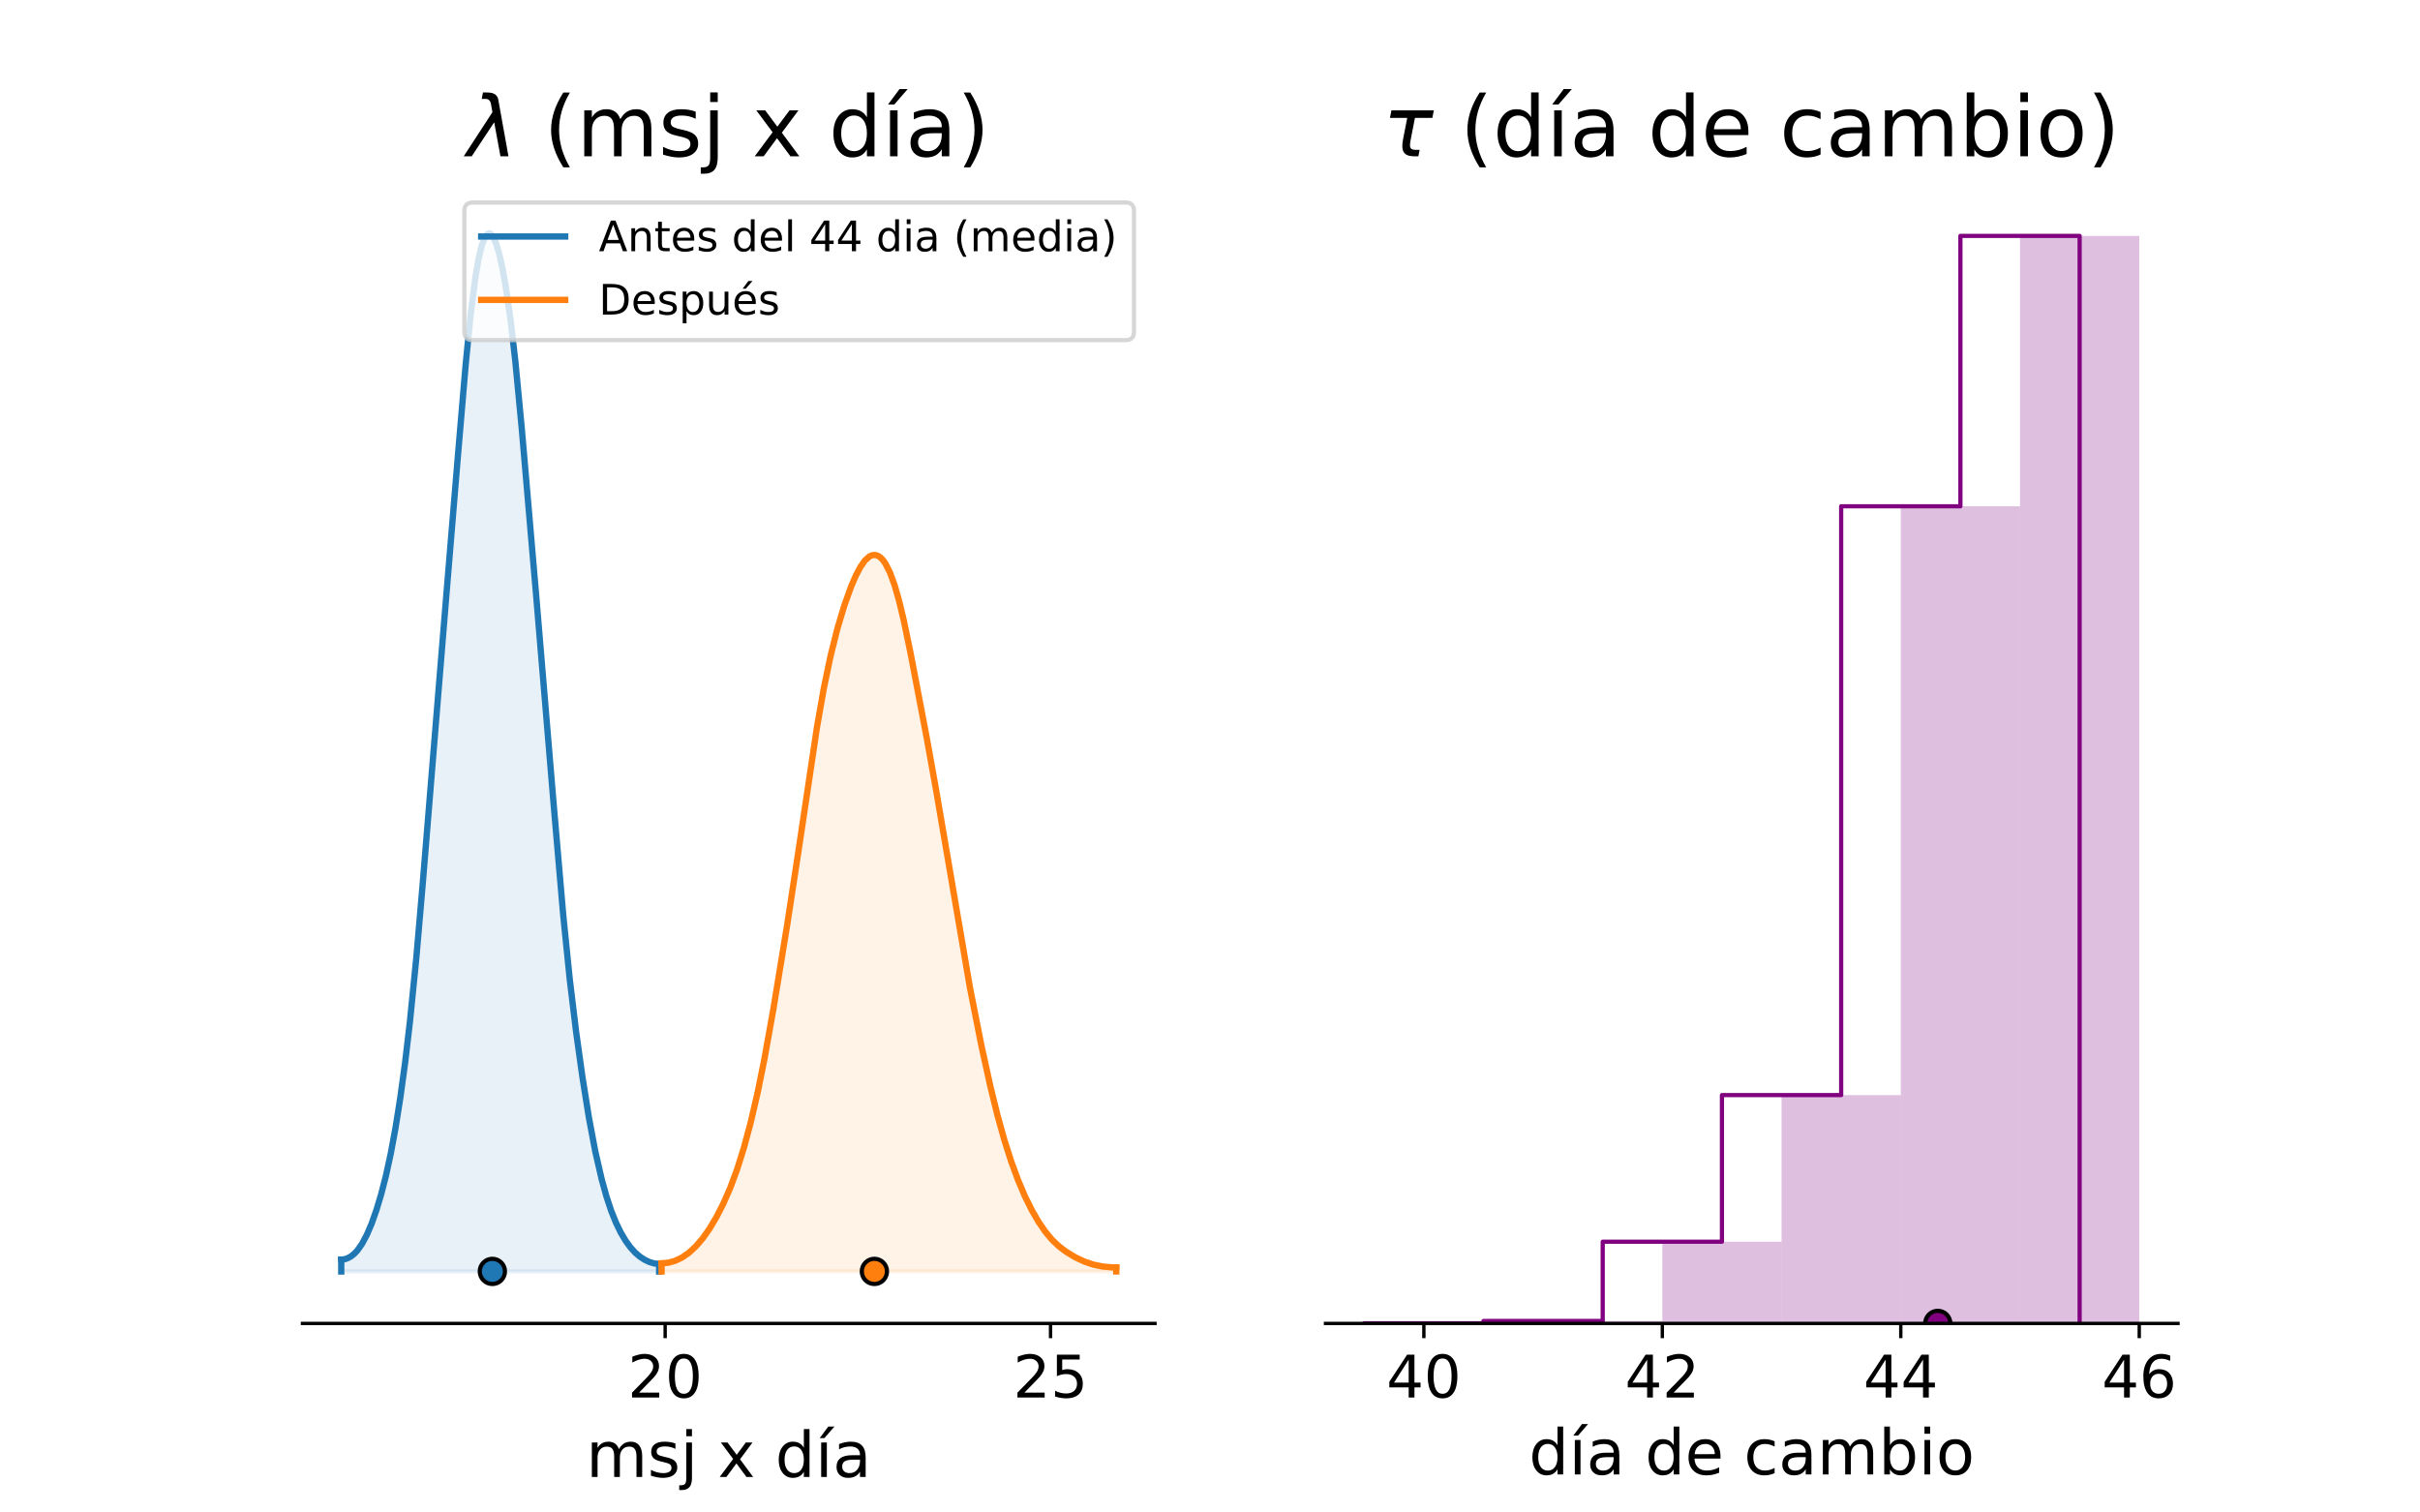<?xml version="1.0" encoding="utf-8" standalone="no"?>
<!DOCTYPE svg PUBLIC "-//W3C//DTD SVG 1.1//EN"
  "http://www.w3.org/Graphics/SVG/1.1/DTD/svg11.dtd">
<!-- Created with matplotlib (https://matplotlib.org/) -->
<svg height="360pt" version="1.1" viewBox="0 0 576 360" width="576pt" xmlns="http://www.w3.org/2000/svg" xmlns:xlink="http://www.w3.org/1999/xlink">
 <defs>
  <style type="text/css">
*{stroke-linecap:butt;stroke-linejoin:round;}
  </style>
 </defs>
 <g id="figure_1">
  <g id="patch_1">
   <path d="M 0 360 
L 576 360 
L 576 0 
L 0 0 
z
" style="fill:#ffffff;"/>
  </g>
  <g id="axes_1">
   <g id="patch_2">
    <path d="M 72 315 
L 274.909 315 
L 274.909 43.2 
L 72 43.2 
z
" style="fill:#ffffff;"/>
   </g>
   <g id="PolyCollection_1">
    <defs>
     <path d="M 81.223 -57.383 
L 81.223 -60.186 
L 81.603 -60.208 
L 81.984 -60.268 
L 82.364 -60.375 
L 82.744 -60.52 
L 83.124 -60.706 
L 83.505 -60.936 
L 83.885 -61.207 
L 84.265 -61.528 
L 84.645 -61.899 
L 85.025 -62.325 
L 85.406 -62.805 
L 85.786 -63.342 
L 86.166 -63.935 
L 86.546 -64.589 
L 86.927 -65.301 
L 87.307 -66.077 
L 87.687 -66.904 
L 88.067 -67.796 
L 88.447 -68.743 
L 88.828 -69.76 
L 89.208 -70.83 
L 89.588 -71.965 
L 89.968 -73.158 
L 90.349 -74.424 
L 90.729 -75.755 
L 91.109 -77.159 
L 91.489 -78.643 
L 91.87 -80.205 
L 92.25 -81.849 
L 92.63 -83.594 
L 93.01 -85.437 
L 93.39 -87.379 
L 93.771 -89.43 
L 94.151 -91.597 
L 94.531 -93.876 
L 94.911 -96.278 
L 95.292 -98.8 
L 95.672 -101.438 
L 96.052 -104.22 
L 96.432 -107.152 
L 96.813 -110.228 
L 97.193 -113.463 
L 97.573 -116.849 
L 97.953 -120.404 
L 98.333 -124.119 
L 98.714 -127.999 
L 99.094 -132.044 
L 99.474 -136.234 
L 99.854 -140.575 
L 100.235 -145.051 
L 100.615 -149.657 
L 100.995 -154.38 
L 101.375 -159.19 
L 101.756 -164.072 
L 102.136 -168.983 
L 102.516 -173.911 
L 102.896 -178.809 
L 103.276 -183.627 
L 103.657 -188.354 
L 104.037 -192.996 
L 104.417 -197.519 
L 104.797 -201.957 
L 105.178 -206.319 
L 105.558 -210.652 
L 105.938 -214.965 
L 106.318 -219.328 
L 106.698 -223.723 
L 107.079 -228.206 
L 107.459 -232.742 
L 107.839 -237.344 
L 108.219 -241.999 
L 108.6 -246.692 
L 108.98 -251.375 
L 109.36 -256.025 
L 109.74 -260.615 
L 110.121 -265.109 
L 110.501 -269.473 
L 110.881 -273.706 
L 111.261 -277.719 
L 111.641 -281.513 
L 112.022 -285.08 
L 112.402 -288.364 
L 112.782 -291.366 
L 113.162 -294.062 
L 113.543 -296.428 
L 113.923 -298.494 
L 114.303 -300.243 
L 114.683 -301.66 
L 115.064 -302.784 
L 115.444 -303.615 
L 115.824 -304.162 
L 116.204 -304.429 
L 116.584 -304.445 
L 116.965 -304.197 
L 117.345 -303.684 
L 117.725 -302.952 
L 118.105 -301.982 
L 118.486 -300.8 
L 118.866 -299.409 
L 119.246 -297.811 
L 119.626 -295.995 
L 120.006 -294.008 
L 120.387 -291.782 
L 120.767 -289.358 
L 121.147 -286.72 
L 121.527 -283.851 
L 121.908 -280.76 
L 122.288 -277.451 
L 122.668 -273.91 
L 123.048 -270.173 
L 123.429 -266.271 
L 123.809 -262.205 
L 124.189 -257.999 
L 124.569 -253.724 
L 124.949 -249.362 
L 125.33 -244.946 
L 125.71 -240.509 
L 126.09 -236.061 
L 126.47 -231.607 
L 126.851 -227.182 
L 127.231 -222.732 
L 127.611 -218.298 
L 127.991 -213.876 
L 128.372 -209.42 
L 128.752 -204.952 
L 129.132 -200.459 
L 129.512 -195.94 
L 129.892 -191.39 
L 130.273 -186.817 
L 130.653 -182.217 
L 131.033 -177.602 
L 131.413 -172.977 
L 131.794 -168.366 
L 132.174 -163.775 
L 132.554 -159.243 
L 132.934 -154.774 
L 133.315 -150.391 
L 133.695 -146.138 
L 134.075 -142.012 
L 134.455 -138.025 
L 134.835 -134.194 
L 135.216 -130.525 
L 135.596 -127.022 
L 135.976 -123.68 
L 136.356 -120.472 
L 136.737 -117.398 
L 137.117 -114.45 
L 137.497 -111.604 
L 137.877 -108.846 
L 138.257 -106.182 
L 138.638 -103.586 
L 139.018 -101.078 
L 139.398 -98.649 
L 139.778 -96.303 
L 140.159 -94.038 
L 140.539 -91.874 
L 140.919 -89.805 
L 141.299 -87.833 
L 141.68 -85.963 
L 142.06 -84.178 
L 142.44 -82.483 
L 142.82 -80.877 
L 143.2 -79.352 
L 143.581 -77.897 
L 143.961 -76.527 
L 144.341 -75.229 
L 144.721 -74.01 
L 145.102 -72.861 
L 145.482 -71.784 
L 145.862 -70.775 
L 146.242 -69.836 
L 146.623 -68.954 
L 147.003 -68.118 
L 147.383 -67.34 
L 147.763 -66.611 
L 148.143 -65.927 
L 148.524 -65.284 
L 148.904 -64.684 
L 149.284 -64.121 
L 149.664 -63.598 
L 150.045 -63.108 
L 150.425 -62.655 
L 150.805 -62.235 
L 151.185 -61.852 
L 151.566 -61.497 
L 151.946 -61.171 
L 152.326 -60.874 
L 152.706 -60.601 
L 153.086 -60.353 
L 153.467 -60.134 
L 153.847 -59.937 
L 154.227 -59.759 
L 154.607 -59.604 
L 154.988 -59.47 
L 155.368 -59.358 
L 155.748 -59.269 
L 156.128 -59.2 
L 156.508 -59.152 
L 156.889 -59.131 
L 156.889 -57.383 
L 156.889 -57.383 
L 156.508 -57.383 
L 156.128 -57.383 
L 155.748 -57.383 
L 155.368 -57.383 
L 154.988 -57.383 
L 154.607 -57.383 
L 154.227 -57.383 
L 153.847 -57.383 
L 153.467 -57.383 
L 153.086 -57.383 
L 152.706 -57.383 
L 152.326 -57.383 
L 151.946 -57.383 
L 151.566 -57.383 
L 151.185 -57.383 
L 150.805 -57.383 
L 150.425 -57.383 
L 150.045 -57.383 
L 149.664 -57.383 
L 149.284 -57.383 
L 148.904 -57.383 
L 148.524 -57.383 
L 148.143 -57.383 
L 147.763 -57.383 
L 147.383 -57.383 
L 147.003 -57.383 
L 146.623 -57.383 
L 146.242 -57.383 
L 145.862 -57.383 
L 145.482 -57.383 
L 145.102 -57.383 
L 144.721 -57.383 
L 144.341 -57.383 
L 143.961 -57.383 
L 143.581 -57.383 
L 143.2 -57.383 
L 142.82 -57.383 
L 142.44 -57.383 
L 142.06 -57.383 
L 141.68 -57.383 
L 141.299 -57.383 
L 140.919 -57.383 
L 140.539 -57.383 
L 140.159 -57.383 
L 139.778 -57.383 
L 139.398 -57.383 
L 139.018 -57.383 
L 138.638 -57.383 
L 138.257 -57.383 
L 137.877 -57.383 
L 137.497 -57.383 
L 137.117 -57.383 
L 136.737 -57.383 
L 136.356 -57.383 
L 135.976 -57.383 
L 135.596 -57.383 
L 135.216 -57.383 
L 134.835 -57.383 
L 134.455 -57.383 
L 134.075 -57.383 
L 133.695 -57.383 
L 133.315 -57.383 
L 132.934 -57.383 
L 132.554 -57.383 
L 132.174 -57.383 
L 131.794 -57.383 
L 131.413 -57.383 
L 131.033 -57.383 
L 130.653 -57.383 
L 130.273 -57.383 
L 129.892 -57.383 
L 129.512 -57.383 
L 129.132 -57.383 
L 128.752 -57.383 
L 128.372 -57.383 
L 127.991 -57.383 
L 127.611 -57.383 
L 127.231 -57.383 
L 126.851 -57.383 
L 126.47 -57.383 
L 126.09 -57.383 
L 125.71 -57.383 
L 125.33 -57.383 
L 124.949 -57.383 
L 124.569 -57.383 
L 124.189 -57.383 
L 123.809 -57.383 
L 123.429 -57.383 
L 123.048 -57.383 
L 122.668 -57.383 
L 122.288 -57.383 
L 121.908 -57.383 
L 121.527 -57.383 
L 121.147 -57.383 
L 120.767 -57.383 
L 120.387 -57.383 
L 120.006 -57.383 
L 119.626 -57.383 
L 119.246 -57.383 
L 118.866 -57.383 
L 118.486 -57.383 
L 118.105 -57.383 
L 117.725 -57.383 
L 117.345 -57.383 
L 116.965 -57.383 
L 116.584 -57.383 
L 116.204 -57.383 
L 115.824 -57.383 
L 115.444 -57.383 
L 115.064 -57.383 
L 114.683 -57.383 
L 114.303 -57.383 
L 113.923 -57.383 
L 113.543 -57.383 
L 113.162 -57.383 
L 112.782 -57.383 
L 112.402 -57.383 
L 112.022 -57.383 
L 111.641 -57.383 
L 111.261 -57.383 
L 110.881 -57.383 
L 110.501 -57.383 
L 110.121 -57.383 
L 109.74 -57.383 
L 109.36 -57.383 
L 108.98 -57.383 
L 108.6 -57.383 
L 108.219 -57.383 
L 107.839 -57.383 
L 107.459 -57.383 
L 107.079 -57.383 
L 106.698 -57.383 
L 106.318 -57.383 
L 105.938 -57.383 
L 105.558 -57.383 
L 105.178 -57.383 
L 104.797 -57.383 
L 104.417 -57.383 
L 104.037 -57.383 
L 103.657 -57.383 
L 103.276 -57.383 
L 102.896 -57.383 
L 102.516 -57.383 
L 102.136 -57.383 
L 101.756 -57.383 
L 101.375 -57.383 
L 100.995 -57.383 
L 100.615 -57.383 
L 100.235 -57.383 
L 99.854 -57.383 
L 99.474 -57.383 
L 99.094 -57.383 
L 98.714 -57.383 
L 98.333 -57.383 
L 97.953 -57.383 
L 97.573 -57.383 
L 97.193 -57.383 
L 96.813 -57.383 
L 96.432 -57.383 
L 96.052 -57.383 
L 95.672 -57.383 
L 95.292 -57.383 
L 94.911 -57.383 
L 94.531 -57.383 
L 94.151 -57.383 
L 93.771 -57.383 
L 93.39 -57.383 
L 93.01 -57.383 
L 92.63 -57.383 
L 92.25 -57.383 
L 91.87 -57.383 
L 91.489 -57.383 
L 91.109 -57.383 
L 90.729 -57.383 
L 90.349 -57.383 
L 89.968 -57.383 
L 89.588 -57.383 
L 89.208 -57.383 
L 88.828 -57.383 
L 88.447 -57.383 
L 88.067 -57.383 
L 87.687 -57.383 
L 87.307 -57.383 
L 86.927 -57.383 
L 86.546 -57.383 
L 86.166 -57.383 
L 85.786 -57.383 
L 85.406 -57.383 
L 85.025 -57.383 
L 84.645 -57.383 
L 84.265 -57.383 
L 83.885 -57.383 
L 83.505 -57.383 
L 83.124 -57.383 
L 82.744 -57.383 
L 82.364 -57.383 
L 81.984 -57.383 
L 81.603 -57.383 
L 81.223 -57.383 
z
" id="mdb09cc484e" style="stroke:#1f77b4;stroke-opacity:0.1;"/>
    </defs>
    <g clip-path="url(#p286d3af269)">
     <use style="fill:#1f77b4;fill-opacity:0.1;stroke:#1f77b4;stroke-opacity:0.1;" x="0" xlink:href="#mdb09cc484e" y="360"/>
    </g>
   </g>
   <g id="PolyCollection_2">
    <defs>
     <path d="M 157.466 -57.383 
L 157.466 -59.296 
L 158.01 -59.313 
L 158.554 -59.365 
L 159.098 -59.451 
L 159.642 -59.57 
L 160.185 -59.727 
L 160.729 -59.917 
L 161.273 -60.141 
L 161.817 -60.406 
L 162.361 -60.705 
L 162.904 -61.045 
L 163.448 -61.423 
L 163.992 -61.842 
L 164.536 -62.302 
L 165.08 -62.804 
L 165.624 -63.348 
L 166.167 -63.933 
L 166.711 -64.565 
L 167.255 -65.241 
L 167.799 -65.967 
L 168.343 -66.734 
L 168.886 -67.556 
L 169.43 -68.424 
L 169.974 -69.341 
L 170.518 -70.303 
L 171.062 -71.309 
L 171.606 -72.372 
L 172.149 -73.485 
L 172.693 -74.662 
L 173.237 -75.89 
L 173.781 -77.195 
L 174.325 -78.577 
L 174.868 -80.035 
L 175.412 -81.575 
L 175.956 -83.21 
L 176.5 -84.937 
L 177.044 -86.755 
L 177.588 -88.673 
L 178.131 -90.696 
L 178.675 -92.82 
L 179.219 -95.046 
L 179.763 -97.393 
L 180.307 -99.848 
L 180.85 -102.421 
L 181.394 -105.11 
L 181.938 -107.904 
L 182.482 -110.81 
L 183.026 -113.809 
L 183.57 -116.885 
L 184.113 -120.045 
L 184.657 -123.257 
L 185.201 -126.522 
L 185.745 -129.825 
L 186.289 -133.17 
L 186.832 -136.545 
L 187.376 -139.962 
L 187.92 -143.409 
L 188.464 -146.916 
L 189.008 -150.465 
L 189.552 -154.069 
L 190.095 -157.733 
L 190.639 -161.436 
L 191.183 -165.165 
L 191.727 -168.911 
L 192.271 -172.652 
L 192.814 -176.336 
L 193.358 -179.946 
L 193.902 -183.468 
L 194.446 -186.864 
L 194.99 -190.114 
L 195.534 -193.214 
L 196.077 -196.146 
L 196.621 -198.917 
L 197.165 -201.525 
L 197.709 -203.974 
L 198.253 -206.281 
L 198.796 -208.435 
L 199.34 -210.465 
L 199.884 -212.381 
L 200.428 -214.189 
L 200.972 -215.901 
L 201.516 -217.51 
L 202.059 -219.025 
L 202.603 -220.447 
L 203.147 -221.751 
L 203.691 -222.958 
L 204.235 -224.058 
L 204.778 -225.035 
L 205.322 -225.881 
L 205.866 -226.592 
L 206.41 -227.15 
L 206.954 -227.562 
L 207.498 -227.814 
L 208.041 -227.917 
L 208.585 -227.854 
L 209.129 -227.617 
L 209.673 -227.207 
L 210.217 -226.62 
L 210.76 -225.838 
L 211.304 -224.858 
L 211.848 -223.684 
L 212.392 -222.299 
L 212.936 -220.696 
L 213.479 -218.891 
L 214.023 -216.887 
L 214.567 -214.688 
L 215.111 -212.328 
L 215.655 -209.815 
L 216.199 -207.187 
L 216.742 -204.47 
L 217.286 -201.69 
L 217.83 -198.88 
L 218.374 -196.043 
L 218.918 -193.183 
L 219.461 -190.317 
L 220.005 -187.436 
L 220.549 -184.532 
L 221.093 -181.596 
L 221.637 -178.603 
L 222.181 -175.551 
L 222.724 -172.425 
L 223.268 -169.219 
L 223.812 -165.962 
L 224.356 -162.668 
L 224.9 -159.353 
L 225.443 -156.038 
L 225.987 -152.734 
L 226.531 -149.448 
L 227.075 -146.202 
L 227.619 -143.005 
L 228.163 -139.851 
L 228.706 -136.749 
L 229.25 -133.697 
L 229.794 -130.69 
L 230.338 -127.734 
L 230.882 -124.821 
L 231.425 -121.964 
L 231.969 -119.156 
L 232.513 -116.404 
L 233.057 -113.707 
L 233.601 -111.078 
L 234.145 -108.505 
L 234.688 -105.999 
L 235.232 -103.562 
L 235.776 -101.197 
L 236.32 -98.904 
L 236.864 -96.694 
L 237.407 -94.571 
L 237.951 -92.535 
L 238.495 -90.582 
L 239.039 -88.711 
L 239.583 -86.923 
L 240.127 -85.216 
L 240.67 -83.59 
L 241.214 -82.04 
L 241.758 -80.561 
L 242.302 -79.15 
L 242.846 -77.804 
L 243.389 -76.519 
L 243.933 -75.299 
L 244.477 -74.14 
L 245.021 -73.038 
L 245.565 -71.998 
L 246.109 -71.007 
L 246.652 -70.065 
L 247.196 -69.175 
L 247.74 -68.335 
L 248.284 -67.539 
L 248.828 -66.795 
L 249.371 -66.103 
L 249.915 -65.456 
L 250.459 -64.854 
L 251.003 -64.301 
L 251.547 -63.789 
L 252.091 -63.315 
L 252.634 -62.875 
L 253.178 -62.469 
L 253.722 -62.085 
L 254.266 -61.726 
L 254.81 -61.389 
L 255.353 -61.068 
L 255.897 -60.763 
L 256.441 -60.477 
L 256.985 -60.209 
L 257.529 -59.96 
L 258.073 -59.73 
L 258.616 -59.518 
L 259.16 -59.325 
L 259.704 -59.15 
L 260.248 -58.994 
L 260.792 -58.858 
L 261.335 -58.74 
L 261.879 -58.638 
L 262.423 -58.553 
L 262.967 -58.48 
L 263.511 -58.422 
L 264.054 -58.376 
L 264.598 -58.343 
L 265.142 -58.322 
L 265.686 -58.312 
L 265.686 -57.383 
L 265.686 -57.383 
L 265.142 -57.383 
L 264.598 -57.383 
L 264.054 -57.383 
L 263.511 -57.383 
L 262.967 -57.383 
L 262.423 -57.383 
L 261.879 -57.383 
L 261.335 -57.383 
L 260.792 -57.383 
L 260.248 -57.383 
L 259.704 -57.383 
L 259.16 -57.383 
L 258.616 -57.383 
L 258.073 -57.383 
L 257.529 -57.383 
L 256.985 -57.383 
L 256.441 -57.383 
L 255.897 -57.383 
L 255.353 -57.383 
L 254.81 -57.383 
L 254.266 -57.383 
L 253.722 -57.383 
L 253.178 -57.383 
L 252.634 -57.383 
L 252.091 -57.383 
L 251.547 -57.383 
L 251.003 -57.383 
L 250.459 -57.383 
L 249.915 -57.383 
L 249.371 -57.383 
L 248.828 -57.383 
L 248.284 -57.383 
L 247.74 -57.383 
L 247.196 -57.383 
L 246.652 -57.383 
L 246.109 -57.383 
L 245.565 -57.383 
L 245.021 -57.383 
L 244.477 -57.383 
L 243.933 -57.383 
L 243.389 -57.383 
L 242.846 -57.383 
L 242.302 -57.383 
L 241.758 -57.383 
L 241.214 -57.383 
L 240.67 -57.383 
L 240.127 -57.383 
L 239.583 -57.383 
L 239.039 -57.383 
L 238.495 -57.383 
L 237.951 -57.383 
L 237.407 -57.383 
L 236.864 -57.383 
L 236.32 -57.383 
L 235.776 -57.383 
L 235.232 -57.383 
L 234.688 -57.383 
L 234.145 -57.383 
L 233.601 -57.383 
L 233.057 -57.383 
L 232.513 -57.383 
L 231.969 -57.383 
L 231.425 -57.383 
L 230.882 -57.383 
L 230.338 -57.383 
L 229.794 -57.383 
L 229.25 -57.383 
L 228.706 -57.383 
L 228.163 -57.383 
L 227.619 -57.383 
L 227.075 -57.383 
L 226.531 -57.383 
L 225.987 -57.383 
L 225.443 -57.383 
L 224.9 -57.383 
L 224.356 -57.383 
L 223.812 -57.383 
L 223.268 -57.383 
L 222.724 -57.383 
L 222.181 -57.383 
L 221.637 -57.383 
L 221.093 -57.383 
L 220.549 -57.383 
L 220.005 -57.383 
L 219.461 -57.383 
L 218.918 -57.383 
L 218.374 -57.383 
L 217.83 -57.383 
L 217.286 -57.383 
L 216.742 -57.383 
L 216.199 -57.383 
L 215.655 -57.383 
L 215.111 -57.383 
L 214.567 -57.383 
L 214.023 -57.383 
L 213.479 -57.383 
L 212.936 -57.383 
L 212.392 -57.383 
L 211.848 -57.383 
L 211.304 -57.383 
L 210.76 -57.383 
L 210.217 -57.383 
L 209.673 -57.383 
L 209.129 -57.383 
L 208.585 -57.383 
L 208.041 -57.383 
L 207.498 -57.383 
L 206.954 -57.383 
L 206.41 -57.383 
L 205.866 -57.383 
L 205.322 -57.383 
L 204.778 -57.383 
L 204.235 -57.383 
L 203.691 -57.383 
L 203.147 -57.383 
L 202.603 -57.383 
L 202.059 -57.383 
L 201.516 -57.383 
L 200.972 -57.383 
L 200.428 -57.383 
L 199.884 -57.383 
L 199.34 -57.383 
L 198.796 -57.383 
L 198.253 -57.383 
L 197.709 -57.383 
L 197.165 -57.383 
L 196.621 -57.383 
L 196.077 -57.383 
L 195.534 -57.383 
L 194.99 -57.383 
L 194.446 -57.383 
L 193.902 -57.383 
L 193.358 -57.383 
L 192.814 -57.383 
L 192.271 -57.383 
L 191.727 -57.383 
L 191.183 -57.383 
L 190.639 -57.383 
L 190.095 -57.383 
L 189.552 -57.383 
L 189.008 -57.383 
L 188.464 -57.383 
L 187.92 -57.383 
L 187.376 -57.383 
L 186.832 -57.383 
L 186.289 -57.383 
L 185.745 -57.383 
L 185.201 -57.383 
L 184.657 -57.383 
L 184.113 -57.383 
L 183.57 -57.383 
L 183.026 -57.383 
L 182.482 -57.383 
L 181.938 -57.383 
L 181.394 -57.383 
L 180.85 -57.383 
L 180.307 -57.383 
L 179.763 -57.383 
L 179.219 -57.383 
L 178.675 -57.383 
L 178.131 -57.383 
L 177.588 -57.383 
L 177.044 -57.383 
L 176.5 -57.383 
L 175.956 -57.383 
L 175.412 -57.383 
L 174.868 -57.383 
L 174.325 -57.383 
L 173.781 -57.383 
L 173.237 -57.383 
L 172.693 -57.383 
L 172.149 -57.383 
L 171.606 -57.383 
L 171.062 -57.383 
L 170.518 -57.383 
L 169.974 -57.383 
L 169.43 -57.383 
L 168.886 -57.383 
L 168.343 -57.383 
L 167.799 -57.383 
L 167.255 -57.383 
L 166.711 -57.383 
L 166.167 -57.383 
L 165.624 -57.383 
L 165.08 -57.383 
L 164.536 -57.383 
L 163.992 -57.383 
L 163.448 -57.383 
L 162.904 -57.383 
L 162.361 -57.383 
L 161.817 -57.383 
L 161.273 -57.383 
L 160.729 -57.383 
L 160.185 -57.383 
L 159.642 -57.383 
L 159.098 -57.383 
L 158.554 -57.383 
L 158.01 -57.383 
L 157.466 -57.383 
z
" id="ma42272e2d7" style="stroke:#ff7f0e;stroke-opacity:0.1;"/>
    </defs>
    <g clip-path="url(#p286d3af269)">
     <use style="fill:#ff7f0e;fill-opacity:0.1;stroke:#ff7f0e;stroke-opacity:0.1;" x="0" xlink:href="#ma42272e2d7" y="360"/>
    </g>
   </g>
   <g id="matplotlib.axis_1">
    <g id="xtick_1">
     <g id="line2d_1">
      <defs>
       <path d="M 0 0 
L 0 3.5 
" id="mdbd9e6119e" style="stroke:#000000;stroke-width:0.8;"/>
      </defs>
      <g>
       <use style="stroke:#000000;stroke-width:0.8;" x="158.316" xlink:href="#mdbd9e6119e" y="315"/>
      </g>
     </g>
     <g id="text_1">
      <!-- 20 -->
      <defs>
       <path d="M 19.188 8.297 
L 53.609 8.297 
L 53.609 0 
L 7.328 0 
L 7.328 8.297 
Q 12.938 14.109 22.625 23.891 
Q 32.328 33.688 34.812 36.531 
Q 39.547 41.844 41.422 45.531 
Q 43.312 49.219 43.312 52.781 
Q 43.312 58.594 39.234 62.25 
Q 35.156 65.922 28.609 65.922 
Q 23.969 65.922 18.812 64.312 
Q 13.672 62.703 7.812 59.422 
L 7.812 69.391 
Q 13.766 71.781 18.938 73 
Q 24.125 74.219 28.422 74.219 
Q 39.75 74.219 46.484 68.547 
Q 53.219 62.891 53.219 53.422 
Q 53.219 48.922 51.531 44.891 
Q 49.859 40.875 45.406 35.406 
Q 44.188 33.984 37.641 27.219 
Q 31.109 20.453 19.188 8.297 
z
" id="DejaVuSans-50"/>
       <path d="M 31.781 66.406 
Q 24.172 66.406 20.328 58.906 
Q 16.5 51.422 16.5 36.375 
Q 16.5 21.391 20.328 13.891 
Q 24.172 6.391 31.781 6.391 
Q 39.453 6.391 43.281 13.891 
Q 47.125 21.391 47.125 36.375 
Q 47.125 51.422 43.281 58.906 
Q 39.453 66.406 31.781 66.406 
z
M 31.781 74.219 
Q 44.047 74.219 50.516 64.516 
Q 56.984 54.828 56.984 36.375 
Q 56.984 17.969 50.516 8.266 
Q 44.047 -1.422 31.781 -1.422 
Q 19.531 -1.422 13.062 8.266 
Q 6.594 17.969 6.594 36.375 
Q 6.594 54.828 13.062 64.516 
Q 19.531 74.219 31.781 74.219 
z
" id="DejaVuSans-48"/>
      </defs>
      <g transform="translate(149.409 332.638)scale(0.14 -0.14)">
       <use xlink:href="#DejaVuSans-50"/>
       <use x="63.623" xlink:href="#DejaVuSans-48"/>
      </g>
     </g>
    </g>
    <g id="xtick_2">
     <g id="line2d_2">
      <g>
       <use style="stroke:#000000;stroke-width:0.8;" x="250.048" xlink:href="#mdbd9e6119e" y="315"/>
      </g>
     </g>
     <g id="text_2">
      <!-- 25 -->
      <defs>
       <path d="M 10.797 72.906 
L 49.516 72.906 
L 49.516 64.594 
L 19.828 64.594 
L 19.828 46.734 
Q 21.969 47.469 24.109 47.828 
Q 26.266 48.188 28.422 48.188 
Q 40.625 48.188 47.75 41.5 
Q 54.891 34.812 54.891 23.391 
Q 54.891 11.625 47.562 5.094 
Q 40.234 -1.422 26.906 -1.422 
Q 22.312 -1.422 17.547 -0.641 
Q 12.797 0.141 7.719 1.703 
L 7.719 11.625 
Q 12.109 9.234 16.797 8.062 
Q 21.484 6.891 26.703 6.891 
Q 35.156 6.891 40.078 11.328 
Q 45.016 15.766 45.016 23.391 
Q 45.016 31 40.078 35.438 
Q 35.156 39.891 26.703 39.891 
Q 22.75 39.891 18.812 39.016 
Q 14.891 38.141 10.797 36.281 
z
" id="DejaVuSans-53"/>
      </defs>
      <g transform="translate(241.14 332.638)scale(0.14 -0.14)">
       <use xlink:href="#DejaVuSans-50"/>
       <use x="63.623" xlink:href="#DejaVuSans-53"/>
      </g>
     </g>
    </g>
    <g id="text_3">
     <!-- msj x día -->
     <defs>
      <path d="M 52 44.188 
Q 55.375 50.25 60.062 53.125 
Q 64.75 56 71.094 56 
Q 79.641 56 84.281 50.016 
Q 88.922 44.047 88.922 33.016 
L 88.922 0 
L 79.891 0 
L 79.891 32.719 
Q 79.891 40.578 77.094 44.375 
Q 74.312 48.188 68.609 48.188 
Q 61.625 48.188 57.562 43.547 
Q 53.516 38.922 53.516 30.906 
L 53.516 0 
L 44.484 0 
L 44.484 32.719 
Q 44.484 40.625 41.703 44.406 
Q 38.922 48.188 33.109 48.188 
Q 26.219 48.188 22.156 43.531 
Q 18.109 38.875 18.109 30.906 
L 18.109 0 
L 9.078 0 
L 9.078 54.688 
L 18.109 54.688 
L 18.109 46.188 
Q 21.188 51.219 25.484 53.609 
Q 29.781 56 35.688 56 
Q 41.656 56 45.828 52.969 
Q 50 49.953 52 44.188 
z
" id="DejaVuSans-109"/>
      <path d="M 44.281 53.078 
L 44.281 44.578 
Q 40.484 46.531 36.375 47.5 
Q 32.281 48.484 27.875 48.484 
Q 21.188 48.484 17.844 46.438 
Q 14.5 44.391 14.5 40.281 
Q 14.5 37.156 16.891 35.375 
Q 19.281 33.594 26.516 31.984 
L 29.594 31.297 
Q 39.156 29.25 43.188 25.516 
Q 47.219 21.781 47.219 15.094 
Q 47.219 7.469 41.188 3.016 
Q 35.156 -1.422 24.609 -1.422 
Q 20.219 -1.422 15.453 -0.562 
Q 10.688 0.297 5.422 2 
L 5.422 11.281 
Q 10.406 8.688 15.234 7.391 
Q 20.062 6.109 24.812 6.109 
Q 31.156 6.109 34.562 8.281 
Q 37.984 10.453 37.984 14.406 
Q 37.984 18.062 35.516 20.016 
Q 33.062 21.969 24.703 23.781 
L 21.578 24.516 
Q 13.234 26.266 9.516 29.906 
Q 5.812 33.547 5.812 39.891 
Q 5.812 47.609 11.281 51.797 
Q 16.75 56 26.812 56 
Q 31.781 56 36.172 55.266 
Q 40.578 54.547 44.281 53.078 
z
" id="DejaVuSans-115"/>
      <path d="M 9.422 54.688 
L 18.406 54.688 
L 18.406 -0.984 
Q 18.406 -11.422 14.422 -16.109 
Q 10.453 -20.797 1.609 -20.797 
L -1.812 -20.797 
L -1.812 -13.188 
L 0.594 -13.188 
Q 5.719 -13.188 7.562 -10.812 
Q 9.422 -8.453 9.422 -0.984 
z
M 9.422 75.984 
L 18.406 75.984 
L 18.406 64.594 
L 9.422 64.594 
z
" id="DejaVuSans-106"/>
      <path id="DejaVuSans-32"/>
      <path d="M 54.891 54.688 
L 35.109 28.078 
L 55.906 0 
L 45.312 0 
L 29.391 21.484 
L 13.484 0 
L 2.875 0 
L 24.125 28.609 
L 4.688 54.688 
L 15.281 54.688 
L 29.781 35.203 
L 44.281 54.688 
z
" id="DejaVuSans-120"/>
      <path d="M 45.406 46.391 
L 45.406 75.984 
L 54.391 75.984 
L 54.391 0 
L 45.406 0 
L 45.406 8.203 
Q 42.578 3.328 38.25 0.953 
Q 33.938 -1.422 27.875 -1.422 
Q 17.969 -1.422 11.734 6.484 
Q 5.516 14.406 5.516 27.297 
Q 5.516 40.188 11.734 48.094 
Q 17.969 56 27.875 56 
Q 33.938 56 38.25 53.625 
Q 42.578 51.266 45.406 46.391 
z
M 14.797 27.297 
Q 14.797 17.391 18.875 11.75 
Q 22.953 6.109 30.078 6.109 
Q 37.203 6.109 41.297 11.75 
Q 45.406 17.391 45.406 27.297 
Q 45.406 37.203 41.297 42.844 
Q 37.203 48.484 30.078 48.484 
Q 22.953 48.484 18.875 42.844 
Q 14.797 37.203 14.797 27.297 
z
" id="DejaVuSans-100"/>
      <path d="M 20.703 79.984 
L 30.422 79.984 
L 14.5 61.625 
L 7.031 61.625 
z
M 9.422 54.688 
L 18.406 54.688 
L 18.406 0 
L 9.422 0 
z
M 13.922 56 
z
" id="DejaVuSans-237"/>
      <path d="M 34.281 27.484 
Q 23.391 27.484 19.188 25 
Q 14.984 22.516 14.984 16.5 
Q 14.984 11.719 18.141 8.906 
Q 21.297 6.109 26.703 6.109 
Q 34.188 6.109 38.703 11.406 
Q 43.219 16.703 43.219 25.484 
L 43.219 27.484 
z
M 52.203 31.203 
L 52.203 0 
L 43.219 0 
L 43.219 8.297 
Q 40.141 3.328 35.547 0.953 
Q 30.953 -1.422 24.312 -1.422 
Q 15.922 -1.422 10.953 3.297 
Q 6 8.016 6 15.922 
Q 6 25.141 12.172 29.828 
Q 18.359 34.516 30.609 34.516 
L 43.219 34.516 
L 43.219 35.406 
Q 43.219 41.609 39.141 45 
Q 35.062 48.391 27.688 48.391 
Q 23 48.391 18.547 47.266 
Q 14.109 46.141 10.016 43.891 
L 10.016 52.203 
Q 14.938 54.109 19.578 55.047 
Q 24.219 56 28.609 56 
Q 40.484 56 46.344 49.844 
Q 52.203 43.703 52.203 31.203 
z
" id="DejaVuSans-97"/>
     </defs>
     <g transform="translate(139.511 351.547)scale(0.15 -0.15)">
      <use xlink:href="#DejaVuSans-109"/>
      <use x="97.412" xlink:href="#DejaVuSans-115"/>
      <use x="149.512" xlink:href="#DejaVuSans-106"/>
      <use x="177.295" xlink:href="#DejaVuSans-32"/>
      <use x="209.082" xlink:href="#DejaVuSans-120"/>
      <use x="268.262" xlink:href="#DejaVuSans-32"/>
      <use x="300.049" xlink:href="#DejaVuSans-100"/>
      <use x="363.525" xlink:href="#DejaVuSans-237"/>
      <use x="391.309" xlink:href="#DejaVuSans-97"/>
     </g>
    </g>
   </g>
   <g id="matplotlib.axis_2"/>
   <g id="line2d_3">
    <path clip-path="url(#p286d3af269)" d="M 81.223 299.814 
L 81.984 299.732 
L 82.744 299.48 
L 83.505 299.064 
L 84.265 298.472 
L 85.025 297.675 
L 86.166 296.065 
L 87.307 293.923 
L 88.447 291.257 
L 89.588 288.035 
L 90.729 284.245 
L 91.87 279.795 
L 93.01 274.563 
L 94.151 268.403 
L 95.292 261.2 
L 96.432 252.848 
L 97.573 243.151 
L 99.094 227.956 
L 100.615 210.343 
L 106.318 140.672 
L 108.98 108.625 
L 110.881 86.294 
L 112.022 74.92 
L 113.162 65.938 
L 113.923 61.506 
L 114.683 58.34 
L 115.444 56.385 
L 115.824 55.838 
L 116.204 55.571 
L 116.584 55.555 
L 116.965 55.803 
L 117.345 56.316 
L 118.105 58.018 
L 118.866 60.591 
L 119.626 64.005 
L 120.387 68.218 
L 121.527 76.149 
L 122.668 86.09 
L 124.189 102.001 
L 127.611 141.702 
L 131.794 191.634 
L 134.075 217.988 
L 135.596 232.978 
L 137.117 245.55 
L 138.638 256.414 
L 140.159 265.962 
L 141.68 274.037 
L 143.2 280.648 
L 144.341 284.771 
L 145.482 288.216 
L 146.623 291.046 
L 147.763 293.389 
L 148.904 295.316 
L 150.045 296.892 
L 151.185 298.148 
L 152.326 299.126 
L 153.467 299.866 
L 154.607 300.396 
L 155.748 300.731 
L 156.889 300.869 
L 156.889 300.869 
" style="fill:none;stroke:#1f77b4;stroke-linecap:square;stroke-width:1.5;"/>
   </g>
   <g id="line2d_4">
    <path clip-path="url(#p286d3af269)" d="M 81.223 302.645 
L 81.223 299.814 
" style="fill:none;stroke:#1f77b4;stroke-linecap:square;stroke-width:1.5;"/>
   </g>
   <g id="line2d_5">
    <path clip-path="url(#p286d3af269)" d="M 156.889 302.635 
L 156.889 300.869 
" style="fill:none;stroke:#1f77b4;stroke-linecap:square;stroke-width:1.5;"/>
   </g>
   <g id="line2d_6">
    <defs>
     <path d="M 0 3 
C 0.796 3 1.559 2.684 2.121 2.121 
C 2.684 1.559 3 0.796 3 0 
C 3 -0.796 2.684 -1.559 2.121 -2.121 
C 1.559 -2.684 0.796 -3 0 -3 
C -0.796 -3 -1.559 -2.684 -2.121 -2.121 
C -2.684 -1.559 -3 -0.796 -3 0 
C -3 0.796 -2.684 1.559 -2.121 2.121 
C -1.559 2.684 -0.796 3 0 3 
z
" id="mbdaf76a6c8" style="stroke:#000000;"/>
    </defs>
    <g clip-path="url(#p286d3af269)">
     <use style="fill:#1f77b4;stroke:#000000;" x="117.19" xlink:href="#mbdaf76a6c8" y="302.617"/>
    </g>
   </g>
   <g id="line2d_7">
    <path clip-path="url(#p286d3af269)" d="M 157.466 300.704 
L 159.098 300.549 
L 160.729 300.083 
L 162.361 299.295 
L 163.992 298.158 
L 165.624 296.652 
L 167.255 294.759 
L 168.886 292.444 
L 170.518 289.697 
L 172.149 286.515 
L 173.781 282.805 
L 175.412 278.425 
L 177.044 273.245 
L 178.675 267.18 
L 180.307 260.152 
L 181.938 252.096 
L 184.113 239.955 
L 187.376 220.038 
L 190.095 202.267 
L 194.446 173.136 
L 196.077 163.854 
L 197.709 156.026 
L 199.34 149.535 
L 200.972 144.099 
L 202.603 139.553 
L 203.691 137.042 
L 204.778 134.965 
L 205.866 133.408 
L 206.954 132.438 
L 207.498 132.186 
L 208.041 132.083 
L 208.585 132.146 
L 209.129 132.383 
L 209.673 132.793 
L 210.217 133.38 
L 210.76 134.162 
L 211.848 136.316 
L 212.936 139.304 
L 214.023 143.113 
L 215.111 147.672 
L 216.742 155.53 
L 220.549 175.468 
L 222.724 187.575 
L 230.882 235.179 
L 233.601 248.922 
L 235.776 258.803 
L 237.407 265.429 
L 239.039 271.289 
L 240.67 276.41 
L 242.302 280.85 
L 243.933 284.701 
L 245.565 288.002 
L 247.196 290.825 
L 248.828 293.205 
L 250.459 295.146 
L 252.091 296.685 
L 253.722 297.915 
L 255.897 299.237 
L 258.073 300.27 
L 260.248 301.006 
L 262.423 301.447 
L 264.598 301.657 
L 265.686 301.688 
L 265.686 301.688 
" style="fill:none;stroke:#ff7f0e;stroke-linecap:square;stroke-width:1.5;"/>
   </g>
   <g id="line2d_8">
    <path clip-path="url(#p286d3af269)" d="M 157.466 302.637 
L 157.466 300.704 
" style="fill:none;stroke:#ff7f0e;stroke-linecap:square;stroke-width:1.5;"/>
   </g>
   <g id="line2d_9">
    <path clip-path="url(#p286d3af269)" d="M 265.686 302.627 
L 265.686 301.688 
" style="fill:none;stroke:#ff7f0e;stroke-linecap:square;stroke-width:1.5;"/>
   </g>
   <g id="line2d_10">
    <defs>
     <path d="M 0 3 
C 0.796 3 1.559 2.684 2.121 2.121 
C 2.684 1.559 3 0.796 3 0 
C 3 -0.796 2.684 -1.559 2.121 -2.121 
C 1.559 -2.684 0.796 -3 0 -3 
C -0.796 -3 -1.559 -2.684 -2.121 -2.121 
C -2.684 -1.559 -3 -0.796 -3 0 
C -3 0.796 -2.684 1.559 -2.121 2.121 
C -1.559 2.684 -0.796 3 0 3 
z
" id="mea8c6a7329" style="stroke:#000000;"/>
    </defs>
    <g clip-path="url(#p286d3af269)">
     <use style="fill:#ff7f0e;stroke:#000000;" x="208.12" xlink:href="#mea8c6a7329" y="302.617"/>
    </g>
   </g>
   <g id="line2d_11"/>
   <g id="line2d_12"/>
   <g id="patch_3">
    <path d="M 72 315 
L 274.909 315 
" style="fill:none;stroke:#000000;stroke-linecap:square;stroke-linejoin:miter;stroke-width:0.8;"/>
   </g>
   <g id="text_4">
    <!-- $\lambda$ (msj x día) -->
    <defs>
     <path d="M 36.719 67.438 
L 48.828 0 
L 39.312 0 
L 31.844 40.438 
L 5.125 0 
L -4.391 0 
L 29.734 52.438 
L 28.031 62.109 
Q 26.953 68.266 21.734 68.266 
L 17.047 68.266 
L 18.5 75.984 
L 24.219 75.875 
Q 35.203 75.734 36.719 67.438 
z
" id="DejaVuSans-Oblique-955"/>
     <path d="M 31 75.875 
Q 24.469 64.656 21.281 53.656 
Q 18.109 42.672 18.109 31.391 
Q 18.109 20.125 21.312 9.062 
Q 24.516 -2 31 -13.188 
L 23.188 -13.188 
Q 15.875 -1.703 12.234 9.375 
Q 8.594 20.453 8.594 31.391 
Q 8.594 42.281 12.203 53.312 
Q 15.828 64.359 23.188 75.875 
z
" id="DejaVuSans-40"/>
     <path d="M 8.016 75.875 
L 15.828 75.875 
Q 23.141 64.359 26.781 53.312 
Q 30.422 42.281 30.422 31.391 
Q 30.422 20.453 26.781 9.375 
Q 23.141 -1.703 15.828 -13.188 
L 8.016 -13.188 
Q 14.5 -2 17.703 9.062 
Q 20.906 20.125 20.906 31.391 
Q 20.906 42.672 17.703 53.656 
Q 14.5 64.656 8.016 75.875 
z
" id="DejaVuSans-41"/>
    </defs>
    <g transform="translate(111.255 37.2)scale(0.2 -0.2)">
     <use transform="translate(0 0.016)" xlink:href="#DejaVuSans-Oblique-955"/>
     <use transform="translate(59.18 0.016)" xlink:href="#DejaVuSans-32"/>
     <use transform="translate(90.967 0.016)" xlink:href="#DejaVuSans-40"/>
     <use transform="translate(129.98 0.016)" xlink:href="#DejaVuSans-109"/>
     <use transform="translate(227.393 0.016)" xlink:href="#DejaVuSans-115"/>
     <use transform="translate(279.492 0.016)" xlink:href="#DejaVuSans-106"/>
     <use transform="translate(307.275 0.016)" xlink:href="#DejaVuSans-32"/>
     <use transform="translate(339.062 0.016)" xlink:href="#DejaVuSans-120"/>
     <use transform="translate(398.242 0.016)" xlink:href="#DejaVuSans-32"/>
     <use transform="translate(430.029 0.016)" xlink:href="#DejaVuSans-100"/>
     <use transform="translate(493.506 0.016)" xlink:href="#DejaVuSans-237"/>
     <use transform="translate(521.289 0.016)" xlink:href="#DejaVuSans-97"/>
     <use transform="translate(582.568 0.016)" xlink:href="#DejaVuSans-41"/>
    </g>
   </g>
   <g id="legend_1">
    <g id="patch_4">
     <path d="M 112.525 80.956 
L 267.909 80.956 
Q 269.909 80.956 269.909 78.956 
L 269.909 50.2 
Q 269.909 48.2 267.909 48.2 
L 112.525 48.2 
Q 110.525 48.2 110.525 50.2 
L 110.525 78.956 
Q 110.525 80.956 112.525 80.956 
z
" style="fill:#ffffff;opacity:0.8;stroke:#cccccc;stroke-linejoin:miter;"/>
    </g>
    <g id="line2d_13">
     <path d="M 114.525 56.298 
L 134.525 56.298 
" style="fill:none;stroke:#1f77b4;stroke-linecap:square;stroke-width:1.5;"/>
    </g>
    <g id="line2d_14"/>
    <g id="text_5">
     <!-- Antes del 44 dia (media) -->
     <defs>
      <path d="M 34.188 63.188 
L 20.797 26.906 
L 47.609 26.906 
z
M 28.609 72.906 
L 39.797 72.906 
L 67.578 0 
L 57.328 0 
L 50.688 18.703 
L 17.828 18.703 
L 11.188 0 
L 0.781 0 
z
" id="DejaVuSans-65"/>
      <path d="M 54.891 33.016 
L 54.891 0 
L 45.906 0 
L 45.906 32.719 
Q 45.906 40.484 42.875 44.328 
Q 39.844 48.188 33.797 48.188 
Q 26.516 48.188 22.312 43.547 
Q 18.109 38.922 18.109 30.906 
L 18.109 0 
L 9.078 0 
L 9.078 54.688 
L 18.109 54.688 
L 18.109 46.188 
Q 21.344 51.125 25.703 53.562 
Q 30.078 56 35.797 56 
Q 45.219 56 50.047 50.172 
Q 54.891 44.344 54.891 33.016 
z
" id="DejaVuSans-110"/>
      <path d="M 18.312 70.219 
L 18.312 54.688 
L 36.812 54.688 
L 36.812 47.703 
L 18.312 47.703 
L 18.312 18.016 
Q 18.312 11.328 20.141 9.422 
Q 21.969 7.516 27.594 7.516 
L 36.812 7.516 
L 36.812 0 
L 27.594 0 
Q 17.188 0 13.234 3.875 
Q 9.281 7.766 9.281 18.016 
L 9.281 47.703 
L 2.688 47.703 
L 2.688 54.688 
L 9.281 54.688 
L 9.281 70.219 
z
" id="DejaVuSans-116"/>
      <path d="M 56.203 29.594 
L 56.203 25.203 
L 14.891 25.203 
Q 15.484 15.922 20.484 11.062 
Q 25.484 6.203 34.422 6.203 
Q 39.594 6.203 44.453 7.469 
Q 49.312 8.734 54.109 11.281 
L 54.109 2.781 
Q 49.266 0.734 44.188 -0.344 
Q 39.109 -1.422 33.891 -1.422 
Q 20.797 -1.422 13.156 6.188 
Q 5.516 13.812 5.516 26.812 
Q 5.516 40.234 12.766 48.109 
Q 20.016 56 32.328 56 
Q 43.359 56 49.781 48.891 
Q 56.203 41.797 56.203 29.594 
z
M 47.219 32.234 
Q 47.125 39.594 43.094 43.984 
Q 39.062 48.391 32.422 48.391 
Q 24.906 48.391 20.391 44.141 
Q 15.875 39.891 15.188 32.172 
z
" id="DejaVuSans-101"/>
      <path d="M 9.422 75.984 
L 18.406 75.984 
L 18.406 0 
L 9.422 0 
z
" id="DejaVuSans-108"/>
      <path d="M 37.797 64.312 
L 12.891 25.391 
L 37.797 25.391 
z
M 35.203 72.906 
L 47.609 72.906 
L 47.609 25.391 
L 58.016 25.391 
L 58.016 17.188 
L 47.609 17.188 
L 47.609 0 
L 37.797 0 
L 37.797 17.188 
L 4.891 17.188 
L 4.891 26.703 
z
" id="DejaVuSans-52"/>
      <path d="M 9.422 54.688 
L 18.406 54.688 
L 18.406 0 
L 9.422 0 
z
M 9.422 75.984 
L 18.406 75.984 
L 18.406 64.594 
L 9.422 64.594 
z
" id="DejaVuSans-105"/>
     </defs>
     <g transform="translate(142.525 59.798)scale(0.1 -0.1)">
      <use xlink:href="#DejaVuSans-65"/>
      <use x="68.408" xlink:href="#DejaVuSans-110"/>
      <use x="131.787" xlink:href="#DejaVuSans-116"/>
      <use x="170.996" xlink:href="#DejaVuSans-101"/>
      <use x="232.52" xlink:href="#DejaVuSans-115"/>
      <use x="284.619" xlink:href="#DejaVuSans-32"/>
      <use x="316.406" xlink:href="#DejaVuSans-100"/>
      <use x="379.883" xlink:href="#DejaVuSans-101"/>
      <use x="441.406" xlink:href="#DejaVuSans-108"/>
      <use x="469.189" xlink:href="#DejaVuSans-32"/>
      <use x="500.977" xlink:href="#DejaVuSans-52"/>
      <use x="564.6" xlink:href="#DejaVuSans-52"/>
      <use x="628.223" xlink:href="#DejaVuSans-32"/>
      <use x="660.01" xlink:href="#DejaVuSans-100"/>
      <use x="723.486" xlink:href="#DejaVuSans-105"/>
      <use x="751.27" xlink:href="#DejaVuSans-97"/>
      <use x="812.549" xlink:href="#DejaVuSans-32"/>
      <use x="844.336" xlink:href="#DejaVuSans-40"/>
      <use x="883.35" xlink:href="#DejaVuSans-109"/>
      <use x="980.762" xlink:href="#DejaVuSans-101"/>
      <use x="1042.285" xlink:href="#DejaVuSans-100"/>
      <use x="1105.762" xlink:href="#DejaVuSans-105"/>
      <use x="1133.545" xlink:href="#DejaVuSans-97"/>
      <use x="1194.824" xlink:href="#DejaVuSans-41"/>
     </g>
    </g>
    <g id="line2d_15">
     <path d="M 114.525 71.377 
L 134.525 71.377 
" style="fill:none;stroke:#ff7f0e;stroke-linecap:square;stroke-width:1.5;"/>
    </g>
    <g id="line2d_16"/>
    <g id="text_6">
     <!-- Después -->
     <defs>
      <path d="M 19.672 64.797 
L 19.672 8.109 
L 31.594 8.109 
Q 46.688 8.109 53.688 14.938 
Q 60.688 21.781 60.688 36.531 
Q 60.688 51.172 53.688 57.984 
Q 46.688 64.797 31.594 64.797 
z
M 9.812 72.906 
L 30.078 72.906 
Q 51.266 72.906 61.172 64.094 
Q 71.094 55.281 71.094 36.531 
Q 71.094 17.672 61.125 8.828 
Q 51.172 0 30.078 0 
L 9.812 0 
z
" id="DejaVuSans-68"/>
      <path d="M 18.109 8.203 
L 18.109 -20.797 
L 9.078 -20.797 
L 9.078 54.688 
L 18.109 54.688 
L 18.109 46.391 
Q 20.953 51.266 25.266 53.625 
Q 29.594 56 35.594 56 
Q 45.562 56 51.781 48.094 
Q 58.016 40.188 58.016 27.297 
Q 58.016 14.406 51.781 6.484 
Q 45.562 -1.422 35.594 -1.422 
Q 29.594 -1.422 25.266 0.953 
Q 20.953 3.328 18.109 8.203 
z
M 48.688 27.297 
Q 48.688 37.203 44.609 42.844 
Q 40.531 48.484 33.406 48.484 
Q 26.266 48.484 22.188 42.844 
Q 18.109 37.203 18.109 27.297 
Q 18.109 17.391 22.188 11.75 
Q 26.266 6.109 33.406 6.109 
Q 40.531 6.109 44.609 11.75 
Q 48.688 17.391 48.688 27.297 
z
" id="DejaVuSans-112"/>
      <path d="M 8.5 21.578 
L 8.5 54.688 
L 17.484 54.688 
L 17.484 21.922 
Q 17.484 14.156 20.5 10.266 
Q 23.531 6.391 29.594 6.391 
Q 36.859 6.391 41.078 11.031 
Q 45.312 15.672 45.312 23.688 
L 45.312 54.688 
L 54.297 54.688 
L 54.297 0 
L 45.312 0 
L 45.312 8.406 
Q 42.047 3.422 37.719 1 
Q 33.406 -1.422 27.688 -1.422 
Q 18.266 -1.422 13.375 4.438 
Q 8.5 10.297 8.5 21.578 
z
M 31.109 56 
z
" id="DejaVuSans-117"/>
      <path d="M 56.203 29.594 
L 56.203 25.203 
L 14.891 25.203 
Q 15.484 15.922 20.484 11.062 
Q 25.484 6.203 34.422 6.203 
Q 39.594 6.203 44.453 7.469 
Q 49.312 8.734 54.109 11.281 
L 54.109 2.781 
Q 49.266 0.734 44.188 -0.344 
Q 39.109 -1.422 33.891 -1.422 
Q 20.797 -1.422 13.156 6.188 
Q 5.516 13.812 5.516 26.812 
Q 5.516 40.234 12.766 48.109 
Q 20.016 56 32.328 56 
Q 43.359 56 49.781 48.891 
Q 56.203 41.797 56.203 29.594 
z
M 47.219 32.234 
Q 47.125 39.594 43.094 43.984 
Q 39.062 48.391 32.422 48.391 
Q 24.906 48.391 20.391 44.141 
Q 15.875 39.891 15.188 32.172 
z
M 38.578 79.984 
L 48.297 79.984 
L 32.375 61.625 
L 24.906 61.625 
z
" id="DejaVuSans-233"/>
     </defs>
     <g transform="translate(142.525 74.877)scale(0.1 -0.1)">
      <use xlink:href="#DejaVuSans-68"/>
      <use x="77.002" xlink:href="#DejaVuSans-101"/>
      <use x="138.525" xlink:href="#DejaVuSans-115"/>
      <use x="190.625" xlink:href="#DejaVuSans-112"/>
      <use x="254.102" xlink:href="#DejaVuSans-117"/>
      <use x="317.48" xlink:href="#DejaVuSans-233"/>
      <use x="379.004" xlink:href="#DejaVuSans-115"/>
     </g>
    </g>
   </g>
  </g>
  <g id="axes_2">
   <g id="patch_5">
    <path d="M 315.491 315 
L 518.4 315 
L 518.4 43.2 
L 315.491 43.2 
z
" style="fill:#ffffff;"/>
   </g>
   <g id="patch_6">
    <path clip-path="url(#p9bfa00105e)" d="M 324.714 315 
L 324.714 314.96 
L 353.093 314.96 
L 353.093 314.419 
L 381.472 314.419 
L 381.472 295.552 
L 409.851 295.552 
L 409.851 260.653 
L 438.23 260.653 
L 438.23 120.504 
L 466.609 120.504 
L 466.609 56.143 
L 494.987 56.143 
L 494.987 315 
" style="fill:none;stroke:#800080;stroke-linejoin:miter;"/>
   </g>
   <g id="patch_7">
    <path clip-path="url(#p9bfa00105e)" d="M 338.903 315 
L 367.282 315 
L 367.282 314.96 
L 338.903 314.96 
z
" style="fill:#800080;opacity:0.25;"/>
   </g>
   <g id="patch_8">
    <path clip-path="url(#p9bfa00105e)" d="M 367.282 315 
L 395.661 315 
L 395.661 314.419 
L 367.282 314.419 
z
" style="fill:#800080;opacity:0.25;"/>
   </g>
   <g id="patch_9">
    <path clip-path="url(#p9bfa00105e)" d="M 395.661 315 
L 424.04 315 
L 424.04 295.552 
L 395.661 295.552 
z
" style="fill:#800080;opacity:0.25;"/>
   </g>
   <g id="patch_10">
    <path clip-path="url(#p9bfa00105e)" d="M 424.04 315 
L 452.419 315 
L 452.419 260.653 
L 424.04 260.653 
z
" style="fill:#800080;opacity:0.25;"/>
   </g>
   <g id="patch_11">
    <path clip-path="url(#p9bfa00105e)" d="M 452.419 315 
L 480.798 315 
L 480.798 120.504 
L 452.419 120.504 
z
" style="fill:#800080;opacity:0.25;"/>
   </g>
   <g id="patch_12">
    <path clip-path="url(#p9bfa00105e)" d="M 480.798 315 
L 509.177 315 
L 509.177 56.143 
L 480.798 56.143 
z
" style="fill:#800080;opacity:0.25;"/>
   </g>
   <g id="matplotlib.axis_3">
    <g id="xtick_3">
     <g id="line2d_17">
      <g>
       <use style="stroke:#000000;stroke-width:0.8;" x="338.903" xlink:href="#mdbd9e6119e" y="315"/>
      </g>
     </g>
     <g id="text_7">
      <!-- 40 -->
      <g transform="translate(329.996 332.638)scale(0.14 -0.14)">
       <use xlink:href="#DejaVuSans-52"/>
       <use x="63.623" xlink:href="#DejaVuSans-48"/>
      </g>
     </g>
    </g>
    <g id="xtick_4">
     <g id="line2d_18">
      <g>
       <use style="stroke:#000000;stroke-width:0.8;" x="395.661" xlink:href="#mdbd9e6119e" y="315"/>
      </g>
     </g>
     <g id="text_8">
      <!-- 42 -->
      <g transform="translate(386.754 332.638)scale(0.14 -0.14)">
       <use xlink:href="#DejaVuSans-52"/>
       <use x="63.623" xlink:href="#DejaVuSans-50"/>
      </g>
     </g>
    </g>
    <g id="xtick_5">
     <g id="line2d_19">
      <g>
       <use style="stroke:#000000;stroke-width:0.8;" x="452.419" xlink:href="#mdbd9e6119e" y="315"/>
      </g>
     </g>
     <g id="text_9">
      <!-- 44 -->
      <g transform="translate(443.512 332.638)scale(0.14 -0.14)">
       <use xlink:href="#DejaVuSans-52"/>
       <use x="63.623" xlink:href="#DejaVuSans-52"/>
      </g>
     </g>
    </g>
    <g id="xtick_6">
     <g id="line2d_20">
      <g>
       <use style="stroke:#000000;stroke-width:0.8;" x="509.177" xlink:href="#mdbd9e6119e" y="315"/>
      </g>
     </g>
     <g id="text_10">
      <!-- 46 -->
      <defs>
       <path d="M 33.016 40.375 
Q 26.375 40.375 22.484 35.828 
Q 18.609 31.297 18.609 23.391 
Q 18.609 15.531 22.484 10.953 
Q 26.375 6.391 33.016 6.391 
Q 39.656 6.391 43.531 10.953 
Q 47.406 15.531 47.406 23.391 
Q 47.406 31.297 43.531 35.828 
Q 39.656 40.375 33.016 40.375 
z
M 52.594 71.297 
L 52.594 62.312 
Q 48.875 64.062 45.094 64.984 
Q 41.312 65.922 37.594 65.922 
Q 27.828 65.922 22.672 59.328 
Q 17.531 52.734 16.797 39.406 
Q 19.672 43.656 24.016 45.922 
Q 28.375 48.188 33.594 48.188 
Q 44.578 48.188 50.953 41.516 
Q 57.328 34.859 57.328 23.391 
Q 57.328 12.156 50.688 5.359 
Q 44.047 -1.422 33.016 -1.422 
Q 20.359 -1.422 13.672 8.266 
Q 6.984 17.969 6.984 36.375 
Q 6.984 53.656 15.188 63.938 
Q 23.391 74.219 37.203 74.219 
Q 40.922 74.219 44.703 73.484 
Q 48.484 72.75 52.594 71.297 
z
" id="DejaVuSans-54"/>
      </defs>
      <g transform="translate(500.269 332.638)scale(0.14 -0.14)">
       <use xlink:href="#DejaVuSans-52"/>
       <use x="63.623" xlink:href="#DejaVuSans-54"/>
      </g>
     </g>
    </g>
    <g id="text_11">
     <!-- día de cambio -->
     <defs>
      <path d="M 48.781 52.594 
L 48.781 44.188 
Q 44.969 46.297 41.141 47.344 
Q 37.312 48.391 33.406 48.391 
Q 24.656 48.391 19.812 42.844 
Q 14.984 37.312 14.984 27.297 
Q 14.984 17.281 19.812 11.734 
Q 24.656 6.203 33.406 6.203 
Q 37.312 6.203 41.141 7.25 
Q 44.969 8.297 48.781 10.406 
L 48.781 2.094 
Q 45.016 0.344 40.984 -0.531 
Q 36.969 -1.422 32.422 -1.422 
Q 20.062 -1.422 12.781 6.344 
Q 5.516 14.109 5.516 27.297 
Q 5.516 40.672 12.859 48.328 
Q 20.219 56 33.016 56 
Q 37.156 56 41.109 55.141 
Q 45.062 54.297 48.781 52.594 
z
" id="DejaVuSans-99"/>
      <path d="M 48.688 27.297 
Q 48.688 37.203 44.609 42.844 
Q 40.531 48.484 33.406 48.484 
Q 26.266 48.484 22.188 42.844 
Q 18.109 37.203 18.109 27.297 
Q 18.109 17.391 22.188 11.75 
Q 26.266 6.109 33.406 6.109 
Q 40.531 6.109 44.609 11.75 
Q 48.688 17.391 48.688 27.297 
z
M 18.109 46.391 
Q 20.953 51.266 25.266 53.625 
Q 29.594 56 35.594 56 
Q 45.562 56 51.781 48.094 
Q 58.016 40.188 58.016 27.297 
Q 58.016 14.406 51.781 6.484 
Q 45.562 -1.422 35.594 -1.422 
Q 29.594 -1.422 25.266 0.953 
Q 20.953 3.328 18.109 8.203 
L 18.109 0 
L 9.078 0 
L 9.078 75.984 
L 18.109 75.984 
z
" id="DejaVuSans-98"/>
      <path d="M 30.609 48.391 
Q 23.391 48.391 19.188 42.75 
Q 14.984 37.109 14.984 27.297 
Q 14.984 17.484 19.156 11.844 
Q 23.344 6.203 30.609 6.203 
Q 37.797 6.203 41.984 11.859 
Q 46.188 17.531 46.188 27.297 
Q 46.188 37.016 41.984 42.703 
Q 37.797 48.391 30.609 48.391 
z
M 30.609 56 
Q 42.328 56 49.016 48.375 
Q 55.719 40.766 55.719 27.297 
Q 55.719 13.875 49.016 6.219 
Q 42.328 -1.422 30.609 -1.422 
Q 18.844 -1.422 12.172 6.219 
Q 5.516 13.875 5.516 27.297 
Q 5.516 40.766 12.172 48.375 
Q 18.844 56 30.609 56 
z
" id="DejaVuSans-111"/>
     </defs>
     <g transform="translate(363.902 350.947)scale(0.15 -0.15)">
      <use xlink:href="#DejaVuSans-100"/>
      <use x="63.477" xlink:href="#DejaVuSans-237"/>
      <use x="91.26" xlink:href="#DejaVuSans-97"/>
      <use x="152.539" xlink:href="#DejaVuSans-32"/>
      <use x="184.326" xlink:href="#DejaVuSans-100"/>
      <use x="247.803" xlink:href="#DejaVuSans-101"/>
      <use x="309.326" xlink:href="#DejaVuSans-32"/>
      <use x="341.113" xlink:href="#DejaVuSans-99"/>
      <use x="396.094" xlink:href="#DejaVuSans-97"/>
      <use x="457.373" xlink:href="#DejaVuSans-109"/>
      <use x="554.785" xlink:href="#DejaVuSans-98"/>
      <use x="618.262" xlink:href="#DejaVuSans-105"/>
      <use x="646.045" xlink:href="#DejaVuSans-111"/>
     </g>
    </g>
   </g>
   <g id="matplotlib.axis_4"/>
   <g id="line2d_21">
    <defs>
     <path d="M 0 3 
C 0.796 3 1.559 2.684 2.121 2.121 
C 2.684 1.559 3 0.796 3 0 
C 3 -0.796 2.684 -1.559 2.121 -2.121 
C 1.559 -2.684 0.796 -3 0 -3 
C -0.796 -3 -1.559 -2.684 -2.121 -2.121 
C -2.684 -1.559 -3 -0.796 -3 0 
C -3 0.796 -2.684 1.559 -2.121 2.121 
C -1.559 2.684 -0.796 3 0 3 
z
" id="mc11c032464" style="stroke:#000000;"/>
    </defs>
    <g clip-path="url(#p9bfa00105e)">
     <use style="fill:#800080;stroke:#000000;" x="461.222" xlink:href="#mc11c032464" y="315"/>
    </g>
   </g>
   <g id="patch_13">
    <path d="M 315.491 315 
L 518.4 315 
" style="fill:none;stroke:#000000;stroke-linecap:square;stroke-linejoin:miter;stroke-width:0.8;"/>
   </g>
   <g id="text_12">
    <!-- $\tau$ (día de cambio) -->
    <defs>
     <path d="M 32.859 9.969 
Q 34.188 7.625 39.453 7.625 
L 43.75 7.625 
L 42.281 0 
L 36.922 0 
Q 28.125 0 25 4.688 
Q 21.922 9.469 23.969 19.828 
L 29 45.703 
L 8.453 45.703 
L 10.203 54.688 
L 60.641 54.688 
L 58.891 45.703 
L 38.188 45.703 
L 33.016 19.281 
Q 31.641 12.203 32.859 9.969 
z
" id="DejaVuSans-Oblique-964"/>
    </defs>
    <g transform="translate(329.145 37.2)scale(0.2 -0.2)">
     <use transform="translate(0 0.016)" xlink:href="#DejaVuSans-Oblique-964"/>
     <use transform="translate(60.205 0.016)" xlink:href="#DejaVuSans-32"/>
     <use transform="translate(91.992 0.016)" xlink:href="#DejaVuSans-40"/>
     <use transform="translate(131.006 0.016)" xlink:href="#DejaVuSans-100"/>
     <use transform="translate(194.482 0.016)" xlink:href="#DejaVuSans-237"/>
     <use transform="translate(222.266 0.016)" xlink:href="#DejaVuSans-97"/>
     <use transform="translate(283.545 0.016)" xlink:href="#DejaVuSans-32"/>
     <use transform="translate(315.332 0.016)" xlink:href="#DejaVuSans-100"/>
     <use transform="translate(378.809 0.016)" xlink:href="#DejaVuSans-101"/>
     <use transform="translate(440.332 0.016)" xlink:href="#DejaVuSans-32"/>
     <use transform="translate(472.119 0.016)" xlink:href="#DejaVuSans-99"/>
     <use transform="translate(527.1 0.016)" xlink:href="#DejaVuSans-97"/>
     <use transform="translate(588.379 0.016)" xlink:href="#DejaVuSans-109"/>
     <use transform="translate(685.791 0.016)" xlink:href="#DejaVuSans-98"/>
     <use transform="translate(749.268 0.016)" xlink:href="#DejaVuSans-105"/>
     <use transform="translate(777.051 0.016)" xlink:href="#DejaVuSans-111"/>
     <use transform="translate(838.232 0.016)" xlink:href="#DejaVuSans-41"/>
    </g>
   </g>
  </g>
 </g>
 <defs>
  <clipPath id="p286d3af269">
   <rect height="271.8" width="202.909" x="72" y="43.2"/>
  </clipPath>
  <clipPath id="p9bfa00105e">
   <rect height="271.8" width="202.909" x="315.491" y="43.2"/>
  </clipPath>
 </defs>
</svg>
